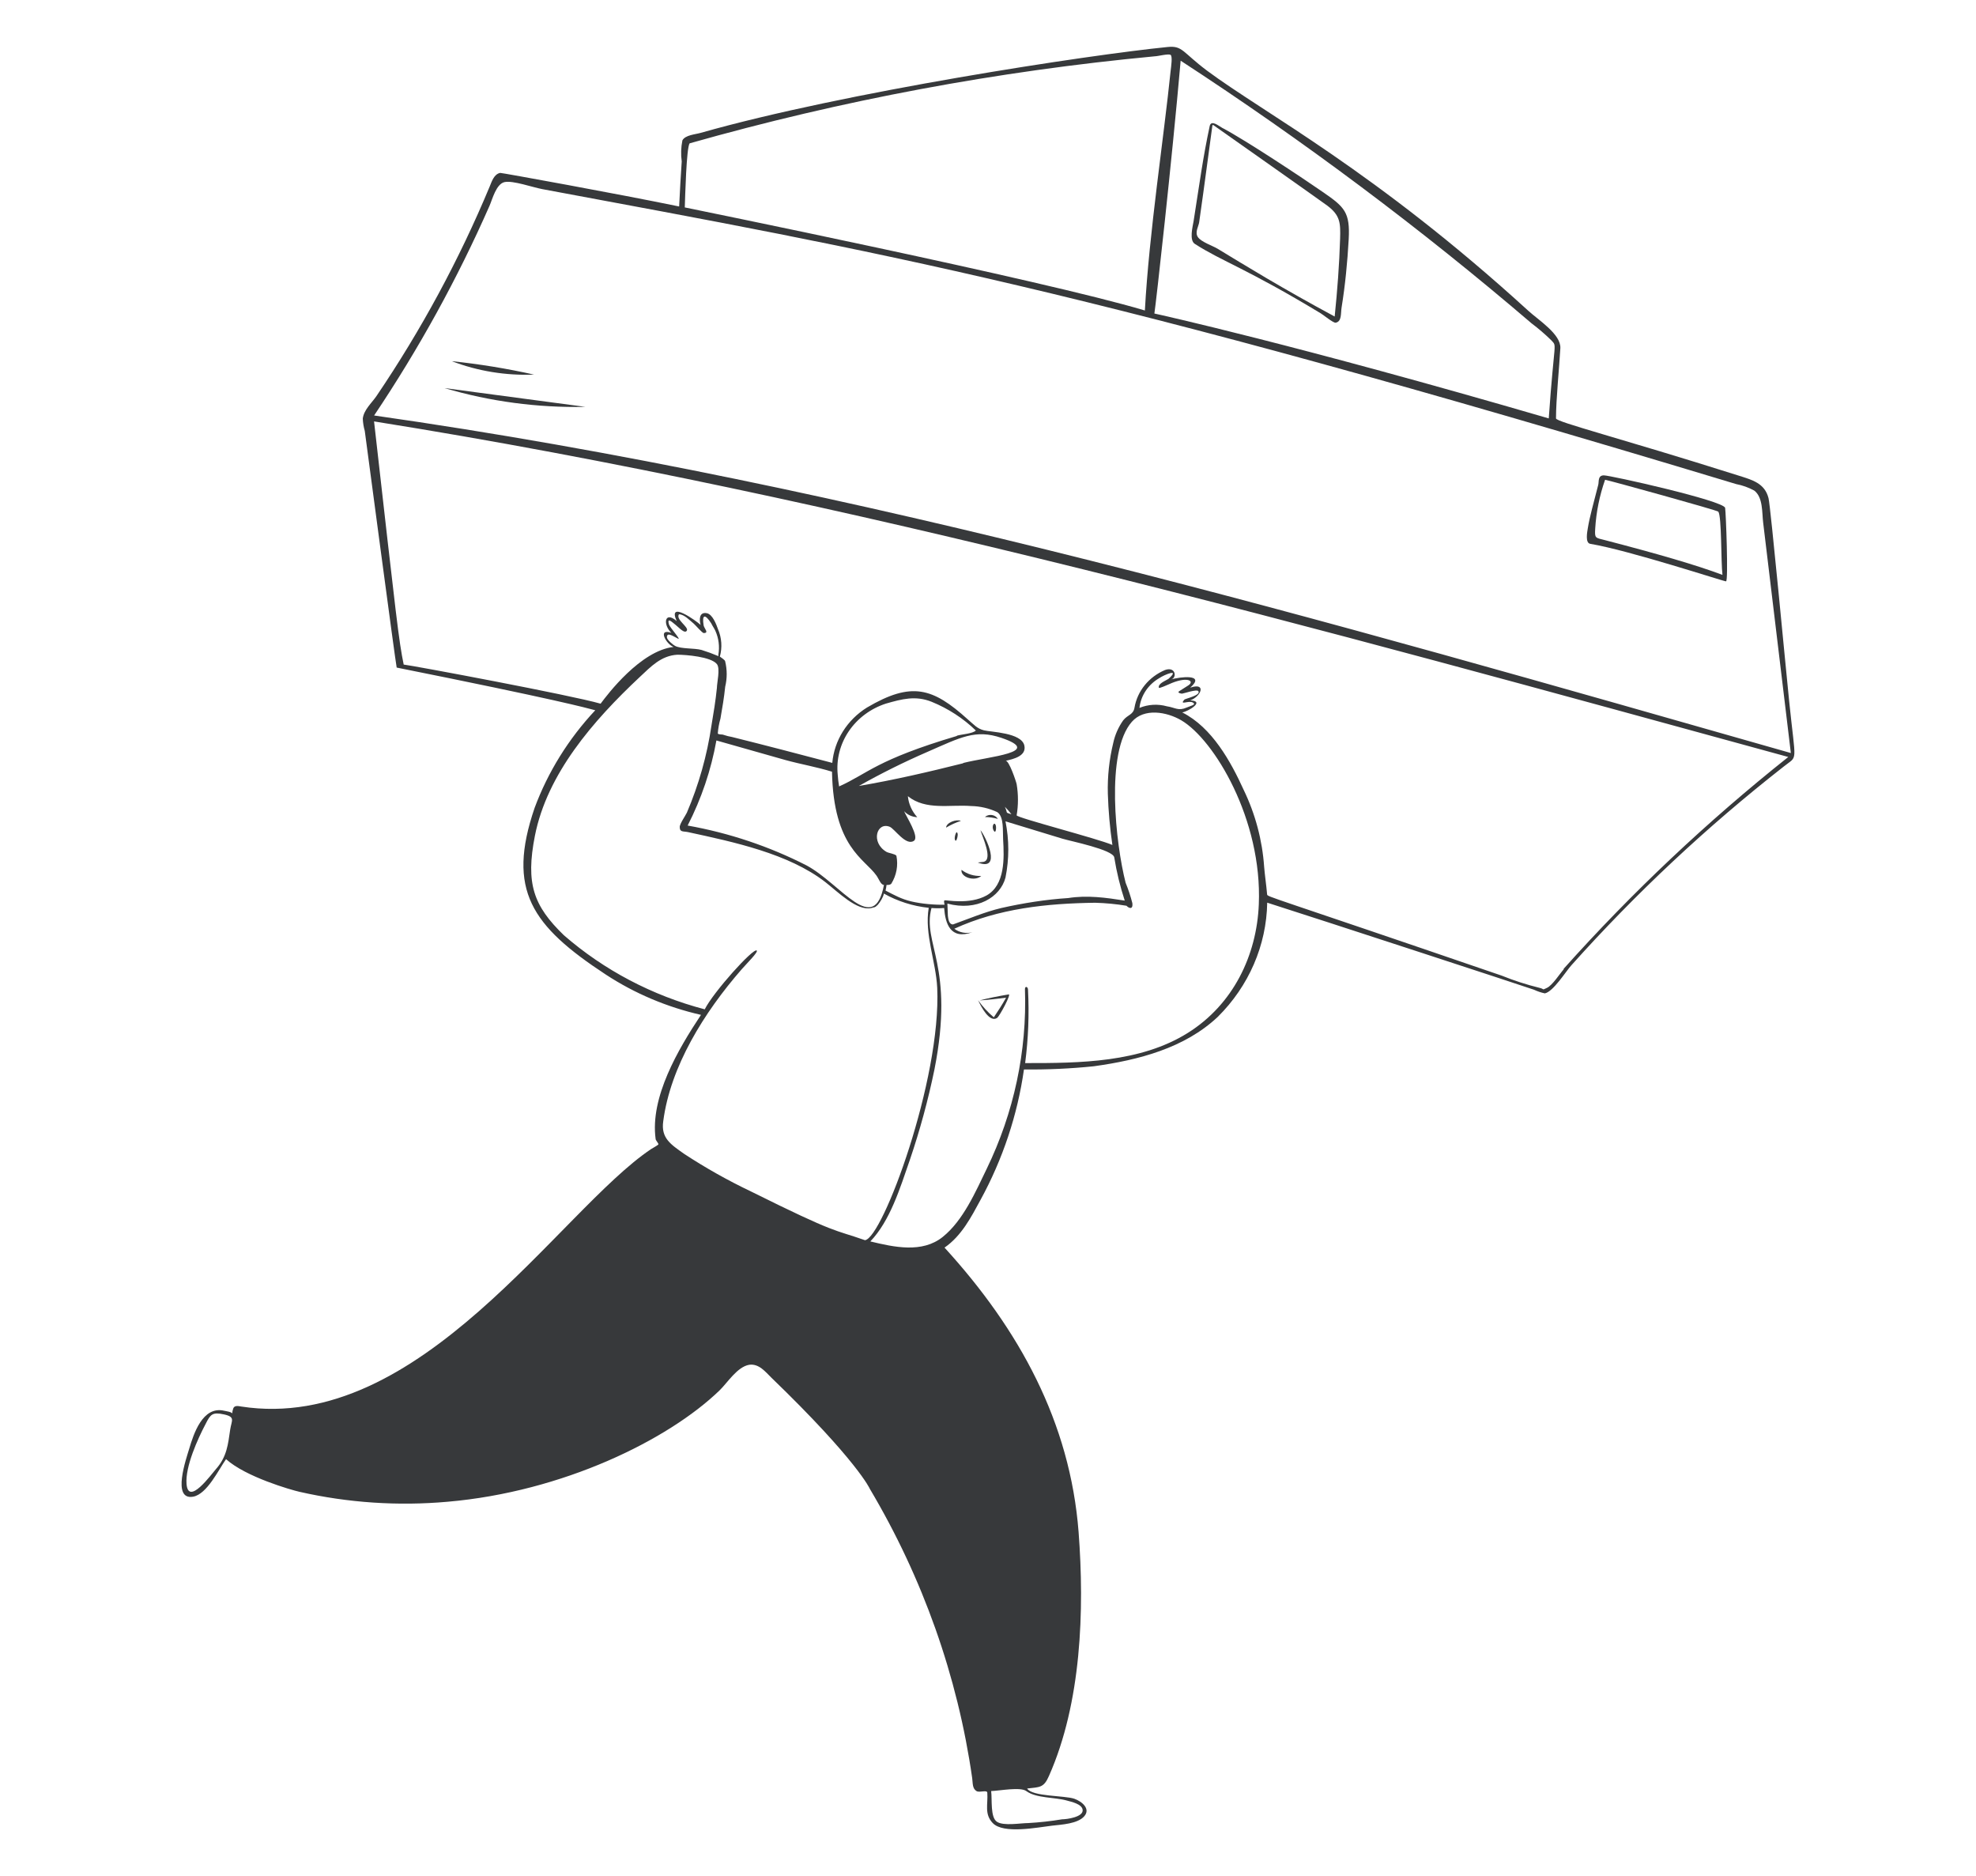 <svg width="296" height="281" viewBox="0 0 296 281" fill="none" xmlns="http://www.w3.org/2000/svg">
<path d="M268.013 105.024C267.554 100.626 265.231 75.8 264.92 74.606C264.343 72.358 262.493 71.88 260.406 71.219C242.646 65.599 233.085 63.197 233.085 62.663C233.085 59.853 233.573 55.048 233.736 52.154C233.855 50.06 230.451 47.939 228.926 46.534C205.897 25.529 189.484 17.029 180.826 10.594C177.082 7.784 177.156 6.814 174.906 7.039C163.066 8.219 126.555 13.769 104.976 19.895C104.147 20.134 102.653 20.218 102.223 21.019C102.012 22.061 101.977 23.128 102.12 24.18C101.972 26.428 101.839 28.676 101.735 30.924C92.692 29.055 75.095 25.866 74.932 25.894C73.985 26.077 73.659 27.215 73.349 27.945C68.78 38.912 63.094 49.429 56.373 59.347C55.648 60.387 54.493 61.398 54.345 62.691C54.369 63.313 54.468 63.931 54.641 64.532C54.834 65.937 59.215 99.038 59.422 99.98C83.472 104.799 87.778 106.007 89.17 106.373C85.17 110.642 82.084 115.61 80.082 120.999C75.879 133.306 79.638 138.659 90.739 145.951C95.061 148.784 99.898 150.832 105.006 151.993C101.587 157.149 97.354 164.329 98.213 170.595C98.213 170.778 98.671 171.255 98.627 171.382C98.582 171.508 97.695 171.986 97.546 172.084C83.782 181.301 62.974 214.782 36.141 210.652C35.727 210.581 35.12 210.441 34.943 210.933C34.852 211.182 34.797 211.442 34.78 211.705C34.78 211.467 33.758 211.326 33.581 211.284C30.34 210.525 28.993 214.796 28.342 216.974C27.927 218.379 25.678 224.73 28.934 224.154C31.02 223.774 32.752 220.093 33.862 218.534C36.822 221.203 43.615 223.142 44.858 223.423C52.122 225.074 59.623 225.577 67.058 224.912C84.286 223.423 100.077 215.682 107.788 208.235C108.987 207.069 110.437 204.708 112.228 204.399C113.708 204.189 114.7 205.509 115.558 206.338C128.434 218.758 130.358 223.072 130.269 222.931C138.24 236.334 143.453 251.052 145.632 266.304C145.735 267.062 145.632 267.863 146.298 268.257C146.757 268.509 147.867 268.018 147.896 268.495C148.015 270.238 147.423 271.671 148.695 273.02C150.294 274.734 155.503 273.666 157.575 273.427C159.055 273.258 161.423 273.146 162.415 272.022C163.407 270.898 162.075 269.802 160.935 269.395C159.455 268.889 154.615 269.086 153.861 267.863C155.755 267.638 156.347 267.779 157.131 265.98C162.001 255.007 162.459 241.168 161.571 229.451C160.299 213.012 152.691 199.117 141.488 186.851C144.048 185.081 145.469 182.299 146.89 179.685C150.219 173.583 152.417 166.981 153.387 160.17C156.882 160.208 160.376 160.049 163.851 159.692C170.54 158.765 177.452 156.981 182.425 152.288C187.076 147.679 189.719 141.571 189.825 135.189C197.979 137.788 228.704 147.834 229.785 148.227C230.302 148.471 230.849 148.655 231.413 148.775C232.671 148.523 234.535 145.516 235.394 144.56C245.048 133.768 255.691 123.81 267.199 114.803C269.36 113.046 269.005 114.69 268.013 105.024ZM34.484 214.094C34.158 216.314 33.995 218.154 32.382 219.981C31.642 220.81 28.209 225.601 27.942 222.243C27.735 219.672 29.614 215.499 30.813 213.237C31.524 211.832 31.805 211.452 33.551 211.832C35.298 212.211 34.691 212.731 34.484 214.094ZM153.757 268.257C155.237 269.338 158.064 269.156 159.81 269.662C160.447 269.844 162.089 270.167 162.178 271.067C162.297 272.134 159.81 272.472 159.1 272.472C157.425 272.75 155.735 272.938 154.038 273.034C152.869 273.034 150.338 273.511 149.332 272.837C148.325 272.163 148.636 269.507 148.473 268.243C149.746 268.2 152.884 267.582 153.757 268.257ZM176.86 9.09C195.277 21.089 212.839 34.231 229.429 48.43C230.463 49.207 231.442 50.047 232.36 50.945C233.292 52.013 232.844 50.538 232 62.663C194.008 51.592 173.456 47.068 172.923 46.955C173.16 45.48 175.528 24.306 176.86 9.09ZM103.304 21.468C126.047 15.015 149.39 10.649 173.012 8.43C173.411 8.43 175.039 8.008 175.35 8.219C175.661 8.43 175.439 9.919 175.35 10.678C174.388 20.204 172.122 34.965 171.5 46.5C156.5 42 102.86 31.135 102.579 31.064C102.638 29.505 102.815 22.157 103.304 21.468ZM112.48 178.435C109.016 176.785 105.678 174.907 102.49 172.815C100.507 171.41 98.982 170.469 99.352 167.926C100.418 159.748 105.45 151.642 111.103 145.165C111.917 144.237 113.634 142.551 113.353 142.355C112.835 141.947 106.871 148.565 105.568 151.164C97.707 149.102 90.474 145.297 84.463 140.064C79.905 135.653 78.721 132.323 80.127 125.171C81.962 115.898 88.8 107.988 95.859 101.371C97.502 99.839 99.026 98.195 101.469 98.055C102.727 98.055 106.515 98.35 107.389 99.46C107.921 100.106 107.389 102.27 107.389 103.043C107.196 104.911 106.9 106.752 106.575 108.663C105.916 113.141 104.678 117.525 102.889 121.715C102.667 122.179 101.779 123.443 101.824 123.879C101.824 124.666 102.357 124.469 103.067 124.623C109.875 126.099 118.119 127.827 123.639 132.112C125.548 133.601 128.354 136.45 130.5 136C131.012 135.826 131 136 131.5 135.5C131.842 135.098 132.329 134.338 132.401 133.826C134.455 134.983 136.746 135.711 139.12 135.962C138.454 139.896 140.2 143.998 140.393 147.946C141.014 161.673 132.223 185.418 129.574 185.741C124.793 184.055 125.593 184.954 112.48 178.435ZM100.196 93.489C99.9 92.379 100.714 93.208 101.202 93.587C101.691 93.966 102.579 94.992 102.889 94.444C103.2 93.896 101.173 92.786 101.705 91.999C102.505 91.999 103.348 92.941 103.925 93.404C104.133 93.573 105.198 94.809 105.405 94.809C106.249 94.809 105.524 94.177 105.405 93.685C105.124 91.999 105.613 91.915 106.545 93.362C106.723 93.742 106.974 94.079 107.152 94.458C107.662 95.591 107.821 96.839 107.611 98.055V98.266C106.785 97.914 105.94 97.604 105.08 97.338C103.955 97.043 102.031 97.212 101.128 96.734C100.817 96.58 99.9 95.821 99.9 95.428C99.9 94.542 101.054 95.428 101.572 95.652C102.09 95.877 100.344 94.008 100.196 93.489ZM141.503 135.5C139.922 135.527 138.034 135.363 136.5 135C135.015 134.647 133.998 134.071 132.652 133.379C132.741 133.017 132.751 132.902 132.8 132.534C133.052 132.534 133.274 132.548 133.496 132.379C134.293 131.113 134.572 129.613 134.28 128.164C134.088 127.883 133.126 127.771 132.8 127.588C130.388 126.183 131.32 123.05 133.274 123.823C133.999 124.104 135.716 126.773 136.915 125.916C137.743 125.326 135.745 122.277 135.435 121.49C135.682 121.759 135.984 121.976 136.322 122.131C136.66 122.286 137.028 122.373 137.403 122.39C136.601 121.504 136.11 120.405 135.997 119.242C138.691 121.406 142.287 120.465 145.469 120.718C146.831 120.744 148.171 121.055 149.391 121.631C150.412 122.319 150.19 124.441 150.264 125.691C150.427 128.501 150.59 132.548 147.763 134.121C145.203 135.526 141.695 134.768 141.503 134.838C141.31 134.908 141.503 135.5 141.503 135.5ZM141.917 135.33C146.357 136.51 149.835 134.374 150.619 131.438C151.179 128.653 151.179 125.793 150.619 123.008L159.144 125.607C160.387 125.986 166.737 127.251 166.914 128.417C167.266 130.605 167.791 132.766 168.483 134.88C165.621 134.429 162.861 134.049 160 134.5C156.699 134.708 153.219 135.262 150 135.99C147.531 136.576 145.141 137.594 142.761 138.449C142.124 138.449 142.05 137.592 141.991 137.17C141.976 137.002 141.917 135.33 141.917 135.33ZM150.531 120.83C150.884 121.182 151.211 121.557 151.507 121.954C150.486 121.603 151.034 121.926 150.531 120.83ZM144.285 114.311C139.09 115.617 133.925 116.812 128.656 117.711C131.967 115.844 135.381 114.146 138.883 112.625C143.959 110.405 146.12 109.197 149.998 110.503C156.421 112.681 148.177 113.285 144.285 114.269V114.311ZM143.338 110.222C131.231 113.819 130.018 115.842 125.696 117.781C125.593 117.205 125.533 116.615 125.489 116.025C125.255 113.737 125.841 111.441 127.151 109.509C128.462 107.576 130.421 106.12 132.711 105.375C135.124 104.687 137.151 104.139 139.564 105.108C142.043 106.119 144.29 107.579 146.179 109.407C145.691 109.885 144.063 109.969 143.338 110.18V110.222ZM131.291 131.129C131.661 131.648 131.942 132.534 132.415 132.534C130.935 140.345 125.977 132.393 120.842 129.625C115.258 126.769 109.242 124.75 103.008 123.64C105.073 119.608 106.524 115.317 107.315 110.897C107.315 110.897 116.772 113.58 117.675 113.833C119.969 114.465 122.322 114.859 124.631 115.575C124.853 126.928 129.515 128.6 131.291 131.129ZM188.567 135.442C188.256 143.085 184.733 150.447 177.896 154.719C170.821 159.13 161.793 159.229 153.565 159.215C154.038 155.575 154.182 151.904 153.994 148.242C153.994 147.736 153.52 147.637 153.535 148.157C153.851 157.422 151.89 166.629 147.807 175.049C146.15 178.463 144.3 182.776 141.221 185.249C138.143 187.722 133.925 186.781 130.373 185.924C133.333 182.833 134.813 177.985 136.293 173.714C137.803 169.273 139.034 164.75 139.978 160.17C143.057 144.532 138.113 141.357 139.534 135.99C140.164 136.043 140.798 136.043 141.429 135.99C141.606 138.294 142.346 140.809 145.661 139.615C145.199 139.738 144.712 139.755 144.241 139.665C143.77 139.574 143.329 139.379 142.953 139.095C149.583 136.06 156.776 135.301 164.043 135.203C165.621 135.245 167.194 135.395 168.749 135.653C168.927 135.878 169.756 136.44 169.623 135.259C169.359 134.223 169.023 133.204 168.616 132.21C167.136 126.45 165.553 112.639 169.549 108.101C171.399 105.993 174.788 106.611 176.949 107.876C181.877 110.77 189.099 122.741 188.567 135.442ZM173.589 102.986C173.589 103.183 174.906 102.551 175.069 102.495C177.777 101.244 179.021 101.961 178.029 102.635L176.638 103.52C176.283 103.745 176.889 103.886 177.067 103.886C177.245 103.886 179.248 103.191 179.5 103.5C179.988 104.118 177.511 104.644 177.407 104.785C176.623 105.698 178.029 104.869 178.665 105.206C179.302 105.544 178.295 105.726 177.763 105.965C176.505 106.527 176.046 105.965 174.803 105.782C173.444 105.401 171.988 105.486 170.688 106.021C170.788 105.113 171.107 104.239 171.62 103.466C172.133 102.694 172.827 102.044 173.648 101.567C174.388 101.062 176.875 100.022 175.025 101.68C174.492 102.003 173.471 102.382 173.589 102.986ZM234.269 145.136C233.662 145.811 232.567 147.553 231.738 147.946C230.909 148.34 231.413 148.129 230.613 147.946C228.684 147.471 226.794 146.861 224.96 146.12C189.795 134.065 189.839 134.332 189.81 133.953C189.691 132.548 189.455 130.988 189.366 129.822C189.091 125.837 188.053 121.932 186.302 118.301C184.378 114.086 181.581 108.958 177.097 106.696C177.955 106.569 180.604 104.996 178.295 104.897C179.968 104.279 180.737 102.172 178.295 102.986C180.708 100.851 176.638 101.399 175.454 101.75C176.327 101.497 176.12 99.783 174.521 100.345C173.328 100.848 172.285 101.625 171.487 102.607C170.688 103.588 170.16 104.742 169.948 105.965C169.771 107.075 168.927 107.019 168.246 107.89C167.529 108.908 167.026 110.048 166.766 111.248C166.157 113.748 165.883 116.312 165.952 118.877C166.032 121.444 166.259 124.005 166.633 126.548C164.531 125.621 152.247 122.46 152.292 122.109C152.551 120.563 152.551 118.989 152.292 117.444C152.218 117.051 151.137 113.833 150.634 113.945C151.833 113.679 153.787 113.229 153.446 111.655C153.017 109.716 148.444 109.646 147.393 109.379C146.342 109.112 145.913 108.536 144.966 107.735C139.697 102.972 136.53 102.045 129.87 105.965C128.399 106.883 127.167 108.106 126.267 109.542C125.367 110.978 124.823 112.59 124.675 114.255C119.673 112.934 114.67 111.627 109.653 110.377C109.22 110.304 108.794 110.196 108.38 110.054C108.188 109.955 107.625 110.054 107.522 109.843C107.58 109.093 107.714 108.349 107.921 107.623C108.203 106.035 108.469 104.448 108.632 102.846C108.933 101.602 108.933 100.31 108.632 99.067C108.632 98.842 107.995 98.476 107.833 98.336C108.211 96.971 108.112 95.526 107.551 94.219C107.315 93.545 106.737 91.971 105.849 91.831C104.71 91.634 104.739 92.842 104.947 93.587C104.31 92.997 99.944 89.836 101.365 93.011C99.544 91.437 99.263 93.531 100.566 94.781C98.42 94.037 99.826 96.523 100.906 96.889C95.948 97.451 91.005 103.998 89.969 105.389C85.618 104.125 61.953 99.699 60.472 99.53C59.733 95.933 59.437 93.151 56.032 63.113C127.28 74.465 197.595 94.135 267.88 113.369C255.725 123.035 244.456 133.662 234.195 145.136H234.269ZM56.032 62.242C62.736 52.254 68.524 41.739 73.334 30.812C73.748 29.87 74.325 27.538 75.583 27.271C76.841 27.004 79.787 28.058 81.237 28.325C131.468 37.696 161.838 42.824 260.065 72.498C261.017 72.681 261.932 73.008 262.774 73.467C264.121 74.479 263.928 76.797 264.121 78.301C264.417 80.717 268.176 112.021 268.265 112.779C198.423 92.899 128.982 72.638 55.959 62.213L56.032 62.242Z" fill="#37393B"/>
<path d="M66.598 58.125C73.422 60.137 80.544 61.086 87.688 60.935L66.598 58.125ZM79.992 56.102C75.934 55.194 71.822 54.523 67.678 54.093C71.585 55.587 75.783 56.272 79.992 56.102ZM258.42 76.067C258.258 74.999 241.134 71.164 240.231 71.192C239.328 71.22 239.536 72.105 239.417 72.597C238.707 75.407 238.13 77.36 237.848 79.13C237.774 79.594 237.419 81.322 238.218 81.448C244.035 82.418 258.184 87.068 258.554 87.068C258.924 87.068 258.539 76.728 258.42 76.067ZM240.438 80.9C238.958 80.521 238.87 80.647 238.958 79.172C239.109 76.681 239.606 74.219 240.438 71.852C241.001 71.936 257.236 76.418 257.399 76.629C257.917 77.332 257.784 84.216 258.021 86.099C254.158 84.638 248.12 82.895 240.438 80.9ZM178.989 36.531C183.074 39.158 186.685 40.184 197.844 46.928C198.288 47.194 199.65 48.333 200.064 48.333C201.026 48.164 200.819 46.928 200.967 46.056C201.514 42.67 201.84 39.256 202.032 35.842C202.254 31.796 201.411 31.009 198.244 28.817C195.076 26.625 186.64 21.019 183.088 19.151C182.585 18.884 181.431 17.872 181.209 18.884C180.188 23.647 179.729 27.229 178.796 33.13C178.663 33.917 178.116 35.997 178.989 36.531ZM179.64 33.229C180.498 27.258 181.12 22.326 181.608 18.841C181.608 18.841 181.608 18.701 181.727 18.715C183.725 20.12 197.43 29.772 198.806 30.784C200.804 32.273 200.804 33.453 200.745 35.73C200.626 39.636 200.33 43.527 199.931 47.405C192.087 43.19 186.433 39.706 182.408 37.261C181.697 36.825 179.951 36.249 179.448 35.519C178.944 34.788 179.551 33.903 179.64 33.257V33.229ZM143.942 122.938C143.306 122.657 141.767 123.163 141.722 123.95C142.419 123.533 143.164 123.193 143.942 122.938ZM149.478 122.643C149.383 122.488 149.254 122.356 149.098 122.255C148.943 122.155 148.765 122.088 148.579 122.061C148.393 122.034 148.203 122.047 148.023 122.099C147.843 122.151 147.678 122.241 147.539 122.362C148.196 122.369 148.849 122.463 149.478 122.643ZM147.317 129.078L146.473 129.176C150.129 130.581 147.716 125.369 146.873 124.329C147.11 125.242 148.826 128.783 147.317 129.078ZM143.025 125.678C143.217 126.436 143.528 125.144 143.454 124.877C143.291 124.16 142.951 125.326 143.025 125.678ZM148.812 124.329C149.182 125.045 149.285 123.921 149.152 123.57C148.93 123.008 148.516 123.725 148.812 124.329ZM146.991 131.185C145.919 131.24 144.864 130.915 144.031 130.272C143.868 131.382 145.985 132.07 146.991 131.185ZM151.091 148.93C149.611 149.183 148.131 149.464 146.74 149.83C148.057 149.745 149.389 149.591 150.706 149.422C150.144 150.434 149.522 151.403 148.871 152.359C147.974 151.605 147.184 150.746 146.518 149.802C146.947 150.757 148.22 153.202 149.359 152.457C149.759 152.162 151.55 148.79 151.091 148.93Z" fill="#37393B"/>
</svg>
